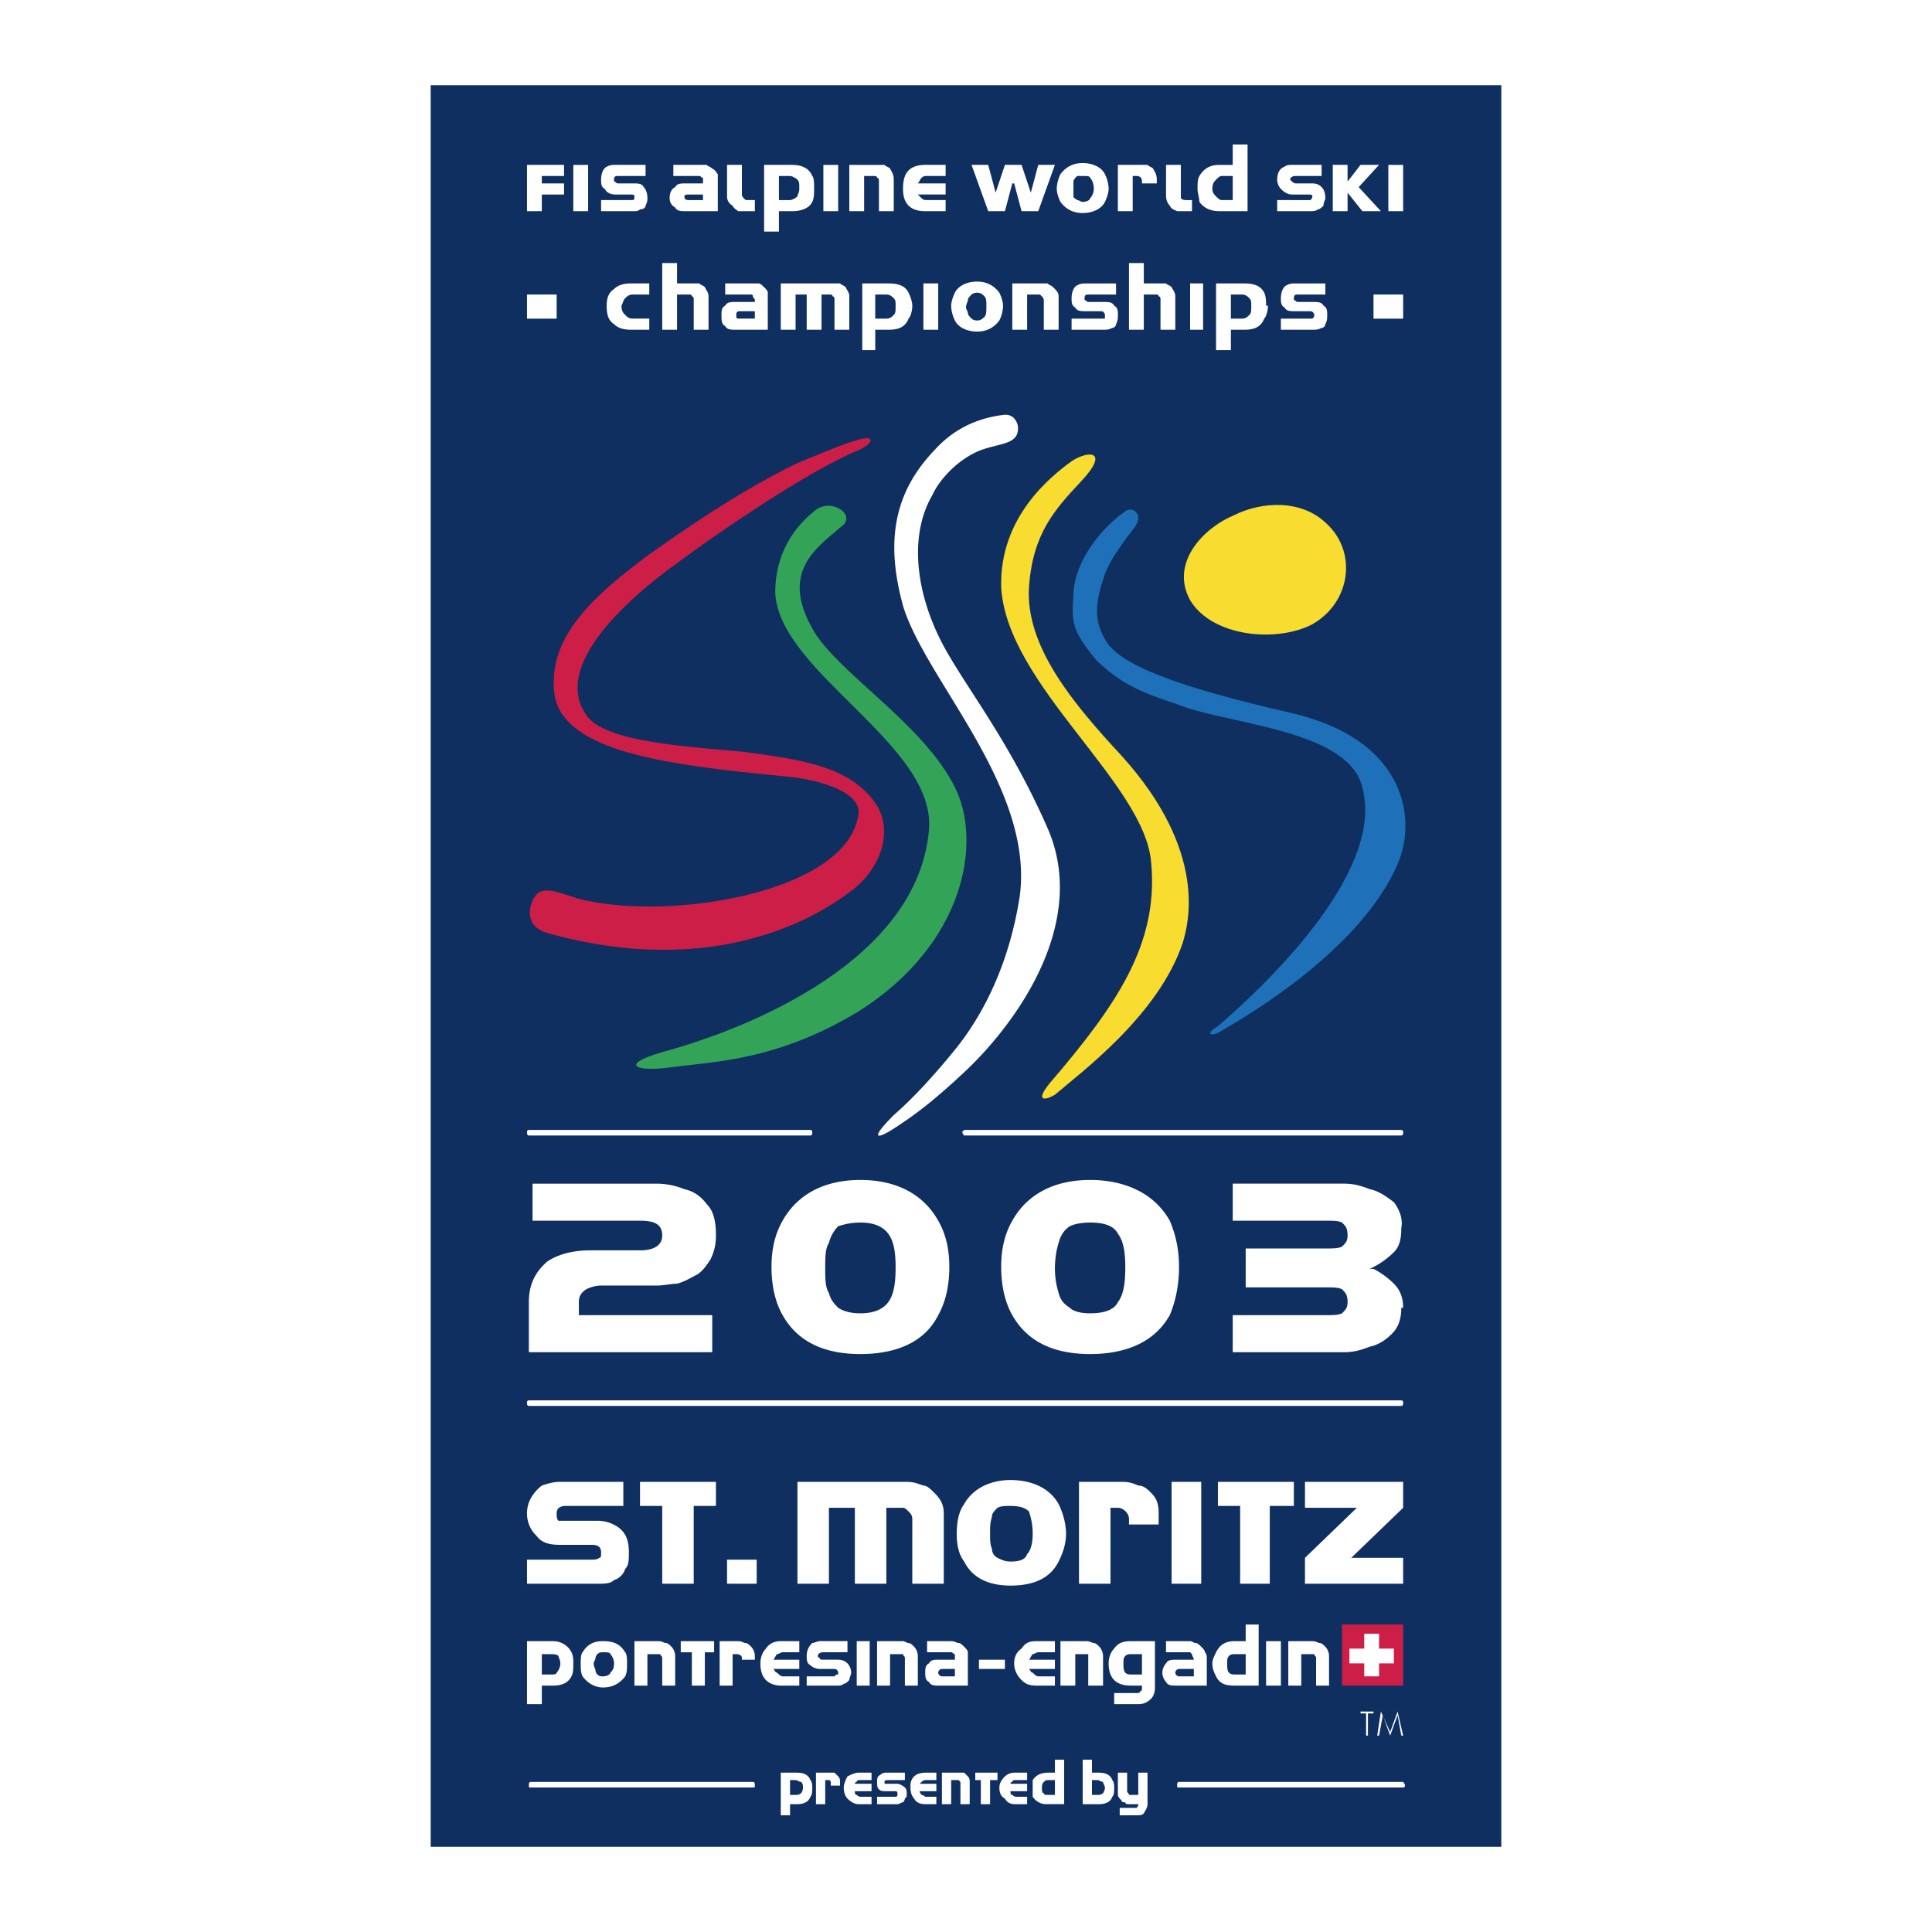 <svg xmlns="http://www.w3.org/2000/svg" width="2500" height="2500" viewBox="0 0 192.756 192.756"><g fill-rule="evenodd" clip-rule="evenodd"><path fill="#fff" d="M0 0h192.756v192.756H0V0z"/><path fill="#0f2f60" d="M149.787 8.504v175.748H42.97V8.504h106.817z"/><path fill="#fff" d="M136.48 173.164h-.185v-2.217h-.555v-.185h1.295v.185h-.555v2.217zM139.438 171.131l-.741 2.033-.738-2.033-.369 2.033h-.186l.369-2.402.924 2.033.741-2.033.554 2.402h-.185l-.369-2.033zM52.764 140.27h87.042c.186 0 .186-.186.186-.371 0 0 0-.184-.186-.184H52.764c-.185 0-.185.184-.185.184.001.185.001.371.185.371zM52.764 113.287h28.091c.185 0 .185-.184.185-.369 0 0 0-.186-.185-.186H52.764c-.185 0-.185.186-.185.186.001.186.001.369.185.369zM96.193 113.287h43.613c.186 0 .186-.184.186-.369 0 0 0-.186-.186-.186H96.193l-.185.186c0 .186.185.369.185.369zM70.875 125.67c-.37.555-.739 1.109-1.294 1.479-.739.369-1.294.738-2.033.924-.554 0-1.293.186-2.033.186h-5.544c-.554 0-1.109.184-1.479.369-.554.369-.739.738-.739 1.293v1.293H71.06v3.697H52.764v-4.99c0-1.662.555-2.957 1.849-4.066 1.108-.738 2.587-1.107 4.25-1.107h4.99c1.478 0 2.217-.555 2.217-1.479 0-1.109-.739-1.479-2.217-1.479H53.134v-3.697h12.382a7.42 7.42 0 0 1 2.771.555c.924.186 1.664.74 2.218 1.479.739.74.924 1.848.924 3.143 0 .921-.184 1.66-.554 2.4zM93.606 131.213c-1.479 2.957-4.62 3.881-7.762 3.881s-6.099-.924-7.762-3.881c-.739-1.293-1.109-2.955-1.109-4.805 0-1.848.37-3.326 1.109-4.619 1.663-2.957 4.62-4.066 7.762-4.066s6.099 1.109 7.762 4.066c.739 1.293 1.108 2.771 1.108 4.619 0 1.85-.369 3.512-1.108 4.805zm-4.99-8.131c-.554-.738-1.478-1.109-2.772-1.109-.924 0-1.663.186-2.218.371a3.579 3.579 0 0 0-.924 1.662c-.37.555-.37 1.479-.37 2.588 0 .924 0 1.848.37 2.402.185.738.555 1.109.924 1.479.555.369 1.294.555 2.218.555 1.294 0 2.218-.369 2.772-1.109.554-.738.739-1.848.739-3.512 0-1.479-.185-2.587-.739-3.327zM116.707 121.789c-1.664-2.957-4.805-4.066-7.947-4.066-3.141 0-6.098 1.109-7.762 4.066-.738 1.293-1.109 2.771-1.109 4.619 0 1.85.371 3.512 1.109 4.805 1.664 2.957 4.621 3.881 7.762 3.881 3.143 0 6.283-.924 7.947-3.881.555-1.293.924-2.955.924-4.805 0-1.847-.369-3.326-.924-4.619zm-5.176 8.131c-.369.74-1.293 1.109-2.771 1.109-.924 0-1.662-.186-2.033-.555-.555-.369-.924-.74-1.107-1.479a8.163 8.163 0 0 1-.371-2.402c0-1.109.186-2.033.371-2.588.184-.738.553-1.293 1.107-1.662.371-.186 1.109-.371 2.033-.371 1.479 0 2.402.371 2.771 1.109.555.74.74 1.848.74 3.326 0 1.665-.185 2.775-.74 3.513zM139.807 130.475c0 .924-.186 1.848-.924 2.588-.555.553-1.293 1.107-2.217 1.293-.926.369-1.664.555-2.588.555H122.99v-3.697h9.24c.738 0 1.293 0 1.662-.184.371-.369.555-.555.555-1.109 0-.738-.184-.924-.555-1.293-.369-.186-.924-.186-1.662-.186h-7.947v-3.881h7.947c.738 0 1.293 0 1.662-.184.371-.371.555-.555.555-1.109 0-.74-.184-.924-.555-1.295-.369-.184-.924-.184-1.662-.184h-9.24v-3.697h11.088c.924 0 1.662.186 2.588.555.924.186 1.662.74 2.402 1.295.553.738.924 1.662.738 2.586 0 1.109-.186 1.85-.738 2.402a8.237 8.237 0 0 1-2.033 1.479l-.369.186h.369a8.193 8.193 0 0 1 2.033 1.479c.553.555.924 1.293.924 2.402h-.185v-.001zM72.539 155.607h2.956v2.403h-2.956v-2.403zM62.374 156.531a1.666 1.666 0 0 1-1.108 1.109c-.37.369-.924.369-1.664.369H52.58v-2.402h6.468c.185 0 .554 0 .739-.184.185 0 .185-.186.185-.555 0-.555-.37-.74-.924-.74h-3.142c-1.109 0-1.848-.184-2.403-.924a3.062 3.062 0 0 1-.924-2.217c0-1.109.555-2.033 1.479-2.773.555-.184 1.108-.369 1.848-.369h6.283v2.402H56.46c-.739 0-.924.369-.924.74 0 .369 0 .555.185.738h3.881c.924 0 1.848.369 2.402.924.555.555.739 1.295.739 2.219.001.739.001 1.294-.369 1.663zM69.212 150.248v7.762H66.07v-7.762h-2.217v-2.402h7.576v2.402h-2.217zM91.019 158.01v-6.467c0-.371-.185-.555-.37-.74-.185-.186-.369-.369-.554-.369h-1.664v7.576H85.29v-7.576h-2.587v7.576h-3.142v-10.164h10.903c.739 0 1.108.186 1.663.369.37 0 .739.371 1.109.74.554.555.924 1.109.924 2.033v7.021h-3.141v.001zM105.619 155.793c-.924 1.848-2.773 2.402-4.807 2.402-1.848 0-3.695-.555-4.619-2.402-.555-.74-.739-1.664-.739-2.773 0-1.107.185-2.217.739-2.955.924-1.664 2.771-2.402 4.619-2.402 2.033 0 3.883.738 4.807 2.402.369.738.738 1.848.738 2.955 0 1.109-.369 2.033-.738 2.773zm-2.957-4.99c-.371-.369-.926-.555-1.85-.555-.553 0-.924 0-1.293.186-.369.369-.555.555-.555.924-.184.555-.184.924-.184 1.662 0 .555 0 1.109.184 1.479 0 .371.186.74.555.926.369.184.74.369 1.293.369.924 0 1.479-.186 1.664-.74.369-.369.555-1.107.555-2.033 0-.925-.185-1.664-.369-2.218zM112.641 152.096v-.553c0-.555-.555-1.109-1.109-1.109h-.738v7.576h-3.143v-10.164h4.436c.555 0 1.109.186 1.479.369.555 0 .924.371 1.293.74.555.555.74 1.109.74 2.033v1.107h-2.958v.001zM116.891 147.846h2.957v10.164h-2.957v-10.164zM126.686 150.248v7.762h-2.957v-7.762h-2.217v-2.402h7.576v2.402h-2.402zM130.197 158.01v-2.586l5.174-4.99h-5.174v-2.588h9.795v2.588l-5.176 4.99h5.176v2.586h-9.795z"/><path d="M118.738 59.879c2.219 3.696 8.688 4.25 12.197 2.402 3.881-2.217 4.436-7.207 1.479-9.979-2.586-2.587-6.652-2.217-9.24-.924-3.141 1.294-6.467 4.805-4.436 8.501z" fill="#f9dc30"/><path d="M79.561 46.204c3.511-1.479 4.99-2.033 5.729-2.218 2.033-.739 2.033.185.37.924-4.99 2.033-14.415 8.501-18.111 11.273-4.62 3.327-12.567 10.165-9.056 15.154 1.848 2.772 10.349 3.142 15.894 3.696 5.174.739 10.534 1.293 13.121 5.359 1.663 2.772.185 6.468-2.587 8.501-3.142 2.402-13.306 8.87-30.123 4.25-2.957-.739-1.848-3.511-1.109-4.065.924-.555 2.218 0 3.881.554 9.055 2.402 27.166-.554 28.09-8.501.185-1.848-3.142-3.327-7.577-3.696-11.458-1.109-21.622-2.403-22.731-7.947-.924-5.914 4.066-10.164 9.241-14.045 5.912-4.249 11.087-7.391 14.968-9.239z" fill="#cc1e47"/><path d="M107.836 48.052c-2.588 2.772-4.805 5.175-5.174 10.534-.371 5.914 4.436 11.643 9.24 16.817 8.686 9.61 6.652 16.817 6.098 18.665-2.402 7.208-10.164 12.936-12.752 15.155-.924.555-2.033.738-.553-1.109 6.652-7.762 10.902-13.86 10.162-21.992-.553-7.947-14.414-17.741-14.969-27.536-.184-7.022 4.99-11.088 7.023-12.566 1.663-1.11 3.882-1.11.925 2.032z" fill="#f9dc30"/><path d="M83.997 52.487c-2.588 2.217-6.284 4.62-2.772 10.534 2.587 4.251 10.903 9.24 14.045 15.523 2.772 5.544.924 15.708-9.609 22.362-7.947 4.805-14.045 4.99-18.48 5.543-3.696.555-5.544-.184-1.109-1.479 8.871-2.402 25.502-9.24 26.612-22.176.739-8.5-14.969-15.708-15.339-23.655 0-4.065 2.033-6.653 3.881-8.131 1.661-1.477 4.249.37 2.771 1.479z" fill="#33a457"/><path d="M113.01 52.857c-1.848 2.402-2.586 3.696-2.957 4.989-.738 2.218-.924 4.066.186 5.914 1.293 2.587 7.393 4.805 18.666 7.392 11.088 2.587 12.381 10.164 10.717 14.6-2.955 7.577-12.381 14.045-17.926 17.188-.924.553-1.479.184-.184-.555 5.359-4.621 17.186-16.079 14.229-24.395-1.848-4.989-12.381-5.729-17.371-7.392-2.957-1.109-5.914-1.663-9.055-4.805-2.402-2.957-2.402-3.696-2.217-6.468 0-2.587 2.031-6.099 5.174-8.316.738-.554 2.033.369.738 1.848z" fill="#1e71b8"/><path d="M104.51 82.61c-3.881-8.871-8.316-14.23-10.534-18.48-2.587-4.99-3.327-10.718-.924-14.784.555-1.294 2.403-3.511 4.806-4.436 2.031-.739 3.879-.554 3.695-2.402 0 0-.186-1.293-1.479-1.109-2.957.37-5.175 1.664-6.838 3.511-4.25 4.436-4.805 9.425-3.142 15.524 2.217 7.392 13.12 18.11 11.642 29.014-.924 5.914-3.141 11.273-6.652 15.523-2.587 3.143-4.436 4.99-5.914 6.285-2.402 2.402-1.848 2.586.37 1.107 1.663-1.107 3.511-2.402 7.022-5.729 5.174-4.989 12.012-14.784 7.948-24.024zM68.473 21.071c-.554 0-.924 0-1.109-.37a1.017 1.017 0 0 1-.554-.924c0-.555.185-.924.554-1.109.185-.37.555-.37 1.109-.37h1.664v-.185-.37c-.185 0-.185-.185-.37-.185H67.18V16.45h3.326c.185.185.37.185.555.37.369.185.369.37.554.554V21.07h-3.142v.001zm1.663-1.663h-1.294c-.37 0-.555 0-.555.185 0 .37.185.37.555.37h1.294v-.555zM72.539 16.451h1.479-1.479zm2.032 4.62h-.924c-.185-.185-.369-.185-.554-.555a1.015 1.015 0 0 1-.554-.924V16.45h1.479v2.957c0 .185.185.37.185.37.185.185.185.185.37.185h.739v1.109h-.741zM81.224 18.853c0 .37 0 .924-.185 1.294-.37.739-1.294.924-2.033.924h-1.293v2.033h-1.479v-6.653h2.772c.739 0 1.664.185 2.033 1.108.185.185.185.739.185 1.294zm-1.478 0c0-.555 0-.739-.185-.924-.185-.185-.555-.37-.739-.37h-1.109v2.403h1.109c.185 0 .554-.185.739-.37 0-.184.185-.369.185-.739zM82.148 16.451h1.478v4.62h-1.478v-4.62zM87.692 21.071v-2.957c0-.185 0-.37-.185-.37 0-.185-.185-.185-.369-.185h-.924v3.512h-1.479v-4.62H88.246c.185.185.37.185.555.37.185.37.369.554.369 1.109v3.142h-1.478v-.001zM92.312 21.071c-.739 0-1.293-.185-1.663-.555-.369-.369-.554-.924-.554-1.663 0-.924.185-1.479.554-1.848.37-.37.924-.554 1.663-.554h2.033v1.108h-1.848c-.185 0-.37 0-.554.185-.185.185-.185.37-.37.554h2.772v1.109h-2.772l.37.37c.185.185.369.185.554.185h1.848v1.109h-2.033zM103.586 21.071h-1.664l-.738-2.773h-.186l-.738 2.773h-1.664l-1.664-4.62h1.664l.738 2.772.926-2.772h1.662l.924 2.772.74-2.772h1.662l-1.662 4.62zM110.238 20.147c-.369.739-1.293 1.108-2.217 1.108s-1.664-.37-2.219-1.108c-.184-.37-.369-.924-.369-1.294 0-.555.186-1.109.369-1.479.555-.739 1.295-1.108 2.219-1.108s1.848.369 2.217 1.108c.186.37.369.924.369 1.479 0 .37-.183.924-.369 1.294zm-1.478-2.403c0-.185-.369-.185-.738-.185h-.555c-.186.185-.369.37-.369.555v1.478c0 .185.184.185.369.37.184 0 .369.185.555.185.369 0 .738-.185.738-.37.186-.185.369-.555.369-.924 0-.555-.184-.924-.369-1.109zM113.934 18.298v-.185c0-.37-.184-.555-.553-.555h-.371v3.512h-1.479v-4.62h2.957c.186.185.369.185.555.37.186.37.369.554.369 1.109v.369h-1.478zM118.186 21.071h-.74c-.369-.185-.555-.185-.738-.555a1.406 1.406 0 0 1-.371-.924V16.45h1.479v3.327c.186.185.371.185.555.185h.555v1.109h-.74zM121.695 21.071c-.738 0-1.479-.185-2.031-.924 0-.37-.186-.924-.186-1.294 0-.555 0-.924.186-1.294.553-.924 1.293-1.108 2.031-1.108h1.295v-2.033h1.479v6.653h-2.774zm1.295-3.512h-1.109c-.186 0-.369.185-.555.37-.184.185-.369.369-.369.924 0 .37.186.555.369.739.186.185.369.37.555.37h1.109v-2.403zM132.045 20.516c-.186.185-.369.37-.555.37-.184.185-.555.185-.738.185h-3.326v-1.109H130.752s.184-.185.184-.37-.184-.185-.553-.185h-1.479c-.371 0-.74-.185-1.109-.555a1.407 1.407 0 0 1-.369-.924c0-.555.184-1.109.738-1.294.186-.185.555-.185.74-.185h2.955v1.108h-2.586c-.369 0-.555.185-.555.37l.186.185s.184.185.369.185h1.479c.369 0 .738 0 1.107.37.186.185.371.554.371 1.109 0 .186-.185.371-.185.74zM135.926 21.071l-1.479-1.848v1.848h-1.478v-4.62h1.478v1.663l1.293-1.663h1.85l-2.033 2.217 2.216 2.403h-1.847zM56.276 17.559v-1.108H52.58v4.62h1.478v-1.663h2.218v-1.11h-2.218v-.739h2.218zM57.2 16.451h1.478v4.62H57.2v-4.62zM64.407 20.516c0 .185-.185.37-.554.37-.185.185-.37.185-.74.185h-3.142v-1.109h3.142c.185 0 .185-.185.185-.37s-.185-.185-.37-.185H61.45c-.554 0-.924-.185-1.109-.555-.37-.185-.37-.555-.37-.924 0-.555.185-1.109.555-1.294.37-.185.554-.185.924-.185h2.957v1.108h-2.772c-.369 0-.369.185-.369.37v.185c.185 0 .185.185.369.185h1.479c.555 0 .924 0 1.109.37.185.185.37.554.37 1.109-.001.186-.001.371-.186.74zM138.514 16.451h1.478v4.62h-1.478v-4.62zM62.929 32.898c-.739 0-1.294-.185-1.663-.554-.555-.37-.739-.924-.739-1.848 0-.739.185-1.293.739-1.663.369-.37.924-.555 1.663-.555h1.848v1.109h-1.664c-.37 0-.554.185-.739.369-.185.185-.185.37-.37.739 0 .555.185.739.37.924.185.185.37.37.739.37h1.664v1.108h-1.848v.001zM69.212 32.898v-2.957c0-.185 0-.37-.185-.37 0-.185-.185-.185-.185-.185h-1.293v3.511H66.07v-6.652h1.479v2.032h2.217c.185.185.37.185.555.37.185.369.37.554.37.924v3.326h-1.479v.001zM73.462 32.898c-.555 0-.924 0-1.109-.369-.37-.185-.37-.555-.37-1.109 0-.369 0-.739.37-.924.185-.369.554-.369 1.109-.369h1.848v-.185c0-.185-.185-.185-.185-.37s-.185-.185-.185-.185h-2.588v-1.109h3.326c.185 0 .369.185.554.37.185.185.37.369.37.554v3.695h-3.14v.001zm1.848-1.848h-1.478c-.37 0-.37.185-.37.369 0 .37 0 .37.37.37h1.478v-.739zM83.257 32.898v-2.957c0-.185 0-.37-.185-.37 0-.185-.185-.185-.37-.185h-.739v3.511h-1.479v-3.511h-1.109v3.511h-1.478v-4.62h5.913c.185.185.37.185.554.37.185.369.37.554.37.924v3.326h-1.477v.001zM91.019 30.496c0 .555-.185 1.109-.37 1.294-.369.924-1.108 1.108-2.033 1.108h-1.293v2.033h-1.294v-6.653h2.587c.924 0 1.664.185 2.033.924.185.37.37.924.37 1.294zm-1.664 0c0-.369 0-.554-.185-.739-.185-.185-.369-.369-.739-.369h-1.108v2.402h1.108c.37 0 .555-.185.739-.37.185-.185.185-.37.185-.924zM92.127 28.278h1.479v4.62h-1.479v-4.62zM99.705 31.974c-.555.739-1.295 1.109-2.219 1.109-.923 0-1.848-.37-2.217-1.109-.185-.37-.37-.924-.37-1.479 0-.369.185-.924.37-1.293.37-.739 1.294-1.109 2.217-1.109.924 0 1.664.37 2.219 1.109.184.37.369.924.369 1.293 0 .555-.185 1.109-.369 1.479zm-1.478-2.402c-.186-.185-.369-.37-.74-.37-.369 0-.554.185-.554.185-.185.185-.369.369-.369.554s-.185.37-.185.739c0 .185.185.37.185.555s.185.37.369.555c0 0 .185.185.554.185.371 0 .555-.185.74-.37.184-.185.184-.554.184-1.109-.001-.37-.001-.74-.184-.924zM104.141 32.898v-2.957c0-.185-.186-.37-.186-.37-.186-.185-.186-.185-.369-.185h-1.109v3.511h-1.479v-4.62h3.511c.186.185.369.185.555.37.369.369.555.554.555.924v3.326h-1.478v.001zM111.348 32.344c0 .185-.186.37-.369.37-.371.185-.555.185-.926.185h-3.141V31.79H110.238v-.37c0-.185-.186-.369-.369-.369h-1.479c-.555 0-.924 0-1.109-.37-.369-.185-.369-.554-.369-.924 0-.554.186-1.108.555-1.293s.555-.185.924-.185h2.957v1.109h-2.773c-.184 0-.369 0-.369.369v.185c.186 0 .186.185.369.185h1.479c.555 0 .926 0 1.109.369.369.185.369.555.369.924-.001.37-.001.554-.184.924zM115.783 32.898v-2.957c0-.185 0-.37-.186-.37 0-.185-.186-.185-.186-.185h-1.293v3.511h-1.479v-6.652h1.479v2.032h2.217c.186.185.371.185.555.37.186.369.371.554.371.924v3.326h-1.478v.001zM118.738 28.278h1.295v4.62h-1.295v-4.62zM126.502 30.496c0 .555-.186 1.109-.371 1.294-.369.924-1.109 1.108-2.031 1.108h-1.295v2.033h-1.479v-6.653h2.773c.922 0 1.662.185 2.031.924.186.37.186.924.186 1.293h.186v.001zm-1.664 0c0-.369 0-.554-.186-.739-.184-.185-.369-.369-.738-.369h-1.109v2.402h1.109c.369 0 .555-.185.738-.37.186-.185.186-.37.186-.924zM132.23 32.344c0 .185-.186.37-.371.37-.369.185-.553.185-.924.185h-3.141V31.79h3.141c.186-.185.186-.185.186-.37s-.186-.369-.369-.369h-1.479c-.555 0-.924 0-1.109-.37-.369-.185-.369-.554-.369-.924 0-.554.186-1.108.555-1.293s.555-.185.924-.185h2.957v1.109h-2.773c-.184 0-.369 0-.369.369v.185c.186 0 .186.185.369.185h1.479c.555 0 .924 0 1.109.369.369.185.369.555.369.924-.001.37-.001.554-.185.924zM137.035 29.387h2.957v2.403h-2.957v-2.403zM52.58 29.387h2.957v2.403H52.58v-2.403zM57.2 165.957c0 .555 0 .924-.185 1.293-.37.74-1.109.924-1.849.924h-1.108v1.848H52.58v-6.283h2.587c.74 0 1.479.371 1.849 1.109.184.369.184.74.184 1.109zm-1.294 0c0-.369-.185-.555-.185-.74-.185-.184-.555-.184-.739-.184h-.924v2.033h.924c.185 0 .555 0 .555-.186.184-.185.369-.554.369-.923zM62.374 167.25c-.554.74-1.293 1.109-2.217 1.109-.739 0-1.479-.369-2.033-1.109-.185-.369-.185-.738-.185-1.293 0-.369 0-.924.185-1.109.555-.924 1.294-1.109 2.033-1.109.924 0 1.663.186 2.217 1.109.185.186.185.74.185 1.109 0 .555 0 .924-.185 1.293zm-1.478-2.217c0-.186-.37-.186-.739-.186-.185 0-.37 0-.555.186 0 0-.185.184-.185.369s-.185.369-.185.555c0 .369.185.555.185.738 0 .186.185.371.185.371.185.184.37.184.555.184.37 0 .739-.184.739-.369.185-.186.37-.369.37-.924 0-.369-.185-.74-.37-.924zM66.07 168.174v-2.771c0-.186-.185-.186-.185-.369H64.592v3.141h-1.294v-4.436H65.7c.37 0 .555.186.739.186s.37.186.555.369c.185.186.369.555.369.924v2.957H66.07v-.001zM70.321 164.848v3.326h-1.294v-3.326h-1.108v-1.109h3.326v1.109h-.924zM74.017 165.588v-.186c0-.186-.185-.369-.555-.369h-.37v3.141h-1.293v-4.436h1.848c.37 0 .555.186.74.186.185 0 .369.186.554.369.185.186.369.555.369.924v.371h-1.293zM77.898 168.174c-.555 0-1.109-.184-1.479-.555-.37-.369-.555-.924-.555-1.662 0-.555.185-1.109.555-1.479.37-.555.924-.74 1.479-.74h1.848v1.109h-1.663c-.185 0-.37.186-.554.186-.185.184-.185.369-.37.555h2.587v.924h-2.587c.185.184.185.369.37.369.185.186.37.369.554.369h1.663v.924h-1.848zM84.735 167.619c-.185.186-.37.371-.554.371-.185.184-.37.184-.739.184h-2.957v-.924h2.772l.185-.184c.185 0 .185 0 .185-.186s-.185-.369-.369-.369h-1.479c-.37 0-.739-.186-.923-.371-.37-.184-.37-.553-.37-.924 0-.553.185-.924.555-1.293.185 0 .554-.186.739-.186h2.772v1.109h-2.403c-.37 0-.554.186-.554.369 0 .186.185.186.185.186 0 .186.185.186.37.186h1.294c.37 0 .739 0 1.109.369.185.184.37.555.37.924-.003.186-.188.556-.188.739zM85.475 163.738h1.293v4.436h-1.293v-4.436zM90.28 168.174v-2.771c0-.186-.185-.186-.185-.369h-1.294v3.141h-1.294v-4.436h2.587c.185 0 .37.186.554.186.185 0 .37.186.555.369.185.186.369.555.369.924v2.957H90.28v-.001zM93.606 168.174c-.37 0-.739 0-.924-.369-.37-.186-.37-.555-.37-.924s0-.74.37-.924c.185-.369.554-.369.924-.369h1.663v-.555c-.185 0-.185-.186-.37-.186h-2.403v-1.109h2.402c.37 0 .555.186.739.186.185 0 .37.186.555.369.185.186.37.371.37.555V168.174h-2.956zm1.663-1.662h-1.293c-.185 0-.37.184-.37.369s.185.369.37.369h1.293v-.738zM97.672 165.588h2.588v.924h-2.588v-.924zM103.4 168.174c-.738 0-1.109-.184-1.479-.555-.369-.369-.738-.924-.738-1.662 0-.555.184-1.109.738-1.479.369-.555.74-.74 1.479-.74h1.848v1.109h-1.662c-.186 0-.371.186-.555.186-.186.184-.186.369-.369.555h2.586v.924h-2.586c.184.184.184.369.369.369.184.186.369.369.555.369h1.662v.924H103.4zM108.574 168.174v-2.771-.369H107.281v3.141h-1.479v-4.436h2.588c.369 0 .555.186.738.186.186 0 .371.186.555.369.186.186.369.555.369.924v2.957h-1.478v-.001zM114.857 169.469c-.369.369-.738.553-1.293.553h-2.402v-1.107h2.219c.184 0 .369 0 .369-.186.184 0 .184-.184.184-.369v-.186h-1.107c-.74 0-1.295-.184-1.664-.555-.369-.369-.555-.924-.555-1.662 0-.555.186-1.109.555-1.479.369-.555.924-.74 1.664-.74h2.402v4.622c0 .554-.186.923-.372 1.109zm-.923-4.436h-.924c-.369 0-.555 0-.738.184-.186.186-.186.371-.186.74s0 .738.186.924c.184.186.369.186.738.186h.924v-2.034zM117.445 168.174c-.555 0-.924 0-1.109-.369-.184-.186-.369-.555-.369-.924s.186-.74.369-.924c.186-.369.555-.369 1.109-.369h1.664c0-.186-.186-.371-.186-.555l-.186-.186h-2.402v-1.109h2.402c.186 0 .371.186.555.186.186 0 .371.186.555.369.186.186.369.371.369.555.186.186.186.369.186.74v2.586h-2.957zm1.664-1.662h-1.479c-.186 0-.369.184-.369.369s.184.369.369.369h1.479v-.738zM123.174 168.174c-.924 0-1.479-.184-1.848-.924-.184-.369-.369-.738-.369-1.293 0-.369.186-.74.369-1.109.369-.738.924-1.109 1.848-1.109h1.109v-1.662h1.293v6.098h-2.402v-.001zm1.109-3.141h-.924c-.369 0-.555 0-.74.184-.184.186-.184.371-.184.74s0 .738.184.924c.186.186.371.186.74.186h.924v-2.034zM126.316 163.738h1.479v4.436h-1.479v-4.436zM131.307 168.174v-2.771c0-.186-.186-.186-.186-.369H129.828v3.141h-1.295v-4.436h2.402c.371 0 .555.186.74.186.184 0 .369.186.555.369.184.186.369.555.369.924v2.957h-1.292v-.001z" fill="#fff"/><path fill="#cc1e47" d="M133.893 168.174h6.099v-6.098h-6.099v6.098z"/><path fill="#fff" d="M136.111 167.25v-1.293h-1.478v-1.478h1.478V163h1.479v1.479h1.478v1.478h-1.478v1.293h-1.479zM81.04 178.338c0-.184 0-.555-.185-.738-.185-.555-.74-.74-1.294-.74h-1.663v4.252h.924v-1.109h.739c.554 0 1.109-.186 1.294-.74.185-.185.185-.554.185-.925zm-.925 0c0 .371-.185.555-.185.555-.185.186-.37.186-.555.186h-.554V177.6h.554c.185 0 .37.184.555.184.185.185.185.37.185.554zM83.812 178.154v-.371c0-.184 0-.369-.185-.553l-.369-.371H81.409v3.143h.924V177.6h.37c.185 0 .185.184.185.369v.186h.924v-.001zM86.953 180.002v-.74h-1.109c-.185 0-.37-.184-.37-.184-.185 0-.185-.186-.185-.369h1.664v-.74H85.29s0-.186.185-.186c0-.184.185-.184.37-.184h1.109v-.74H85.66c-.37 0-.739.186-1.109.371-.185.369-.37.738-.37 1.107 0 .555.185.924.37 1.109.37.369.739.555 1.109.555h1.293v.001zM90.464 179.078c0-.369 0-.555-.185-.74-.185-.184-.555-.369-.739-.369h-1.109c-.185 0-.185 0-.185-.186 0-.184.185-.184.37-.184h1.664v-.74h-1.849c-.185 0-.369 0-.554.186-.37.186-.37.369-.37.738 0 .371 0 .555.185.74s.37.186.739.186h.924c.185 0 .185.184.185.184v.186c0 .184-.185.184-.185.184h-1.848v.74h2.033c.185 0 .369-.186.554-.186 0 0 .185-.184.185-.369.185-.186.185-.186.185-.37zM93.421 180.002v-.74h-1.109s-.185-.184-.369-.184c0 0-.185-.186-.185-.369h1.664v-.74h-1.664l.185-.186c.185-.184.369-.184.369-.184h1.109v-.74h-1.109c-.554 0-.924.186-1.108.371-.37.369-.37.738-.37 1.107 0 .555.185.924.37 1.109.185.369.554.555 1.108.555h1.109v.001zM96.748 180.002v-2.219c0-.184 0-.369-.185-.553l-.37-.371h-2.218v3.143h.924V177.6h.739l.185.184v2.219h.925v-.001zM99.52 177.6v-.74h-2.217v.74h.555v2.402h.924V177.6h.738zM102.477 180.002v-.74h-1.109c-.184 0-.369-.184-.369-.184-.186 0-.186-.186-.186-.369h1.664v-.74h-1.664s0-.186.186-.186c0-.184.186-.184.369-.184h1.109v-.74h-1.293c-.371 0-.74.186-.924.371-.371.369-.555.738-.555 1.107 0 .555.184.924.555 1.109.184.369.553.555.924.555h1.293v.001zM106.172 180.002v-4.436h-.924v1.293h-.738c-.555 0-1.109.186-1.479.74v1.662c.369.555.924.74 1.293.74h1.848v.001zm-.924-.924h-.738c-.186 0-.369 0-.369-.186-.186 0-.186-.184-.186-.555 0-.184 0-.369.186-.555 0 0 .184-.184.369-.184h.738v1.48zM111.162 178.338c0-.184 0-.555-.184-.738-.186-.555-.74-.74-1.295-.74h-.738v-1.293h-.924v4.436h1.662c.555 0 1.109-.186 1.295-.74.184-.185.184-.554.184-.925zm-.924 0c0 .371-.186.555-.186.555-.184.186-.369.186-.553.186h-.555V177.6h.555c.184 0 .369.184.553.184.001.185.186.37.186.554zM114.488 180.002v-3.143h-.924v2.219h-.924c0-.186-.186-.186-.186-.369v-1.85h-.924v2.219c0 .184.186.369.371.555 0 .184.184.184.369.184 0 .186.184.186.369.186h.924c0 .184 0 .184-.184.369h-1.665v.74h1.664c.369 0 .553 0 .738-.186.189-.369.372-.555.372-.924zM52.949 178.338h22.176c.185 0 .185 0 .185-.184 0-.186 0-.371-.185-.371H52.949c-.185 0-.185.186-.185.371 0 .184 0 .184.185.184zM117.631 178.338h22.361s.184 0 .184-.184c0-.186-.184-.371-.184-.371h-22.361c-.186 0-.186.186-.186.371 0 .184 0 .184.186.184z"/></g></svg>